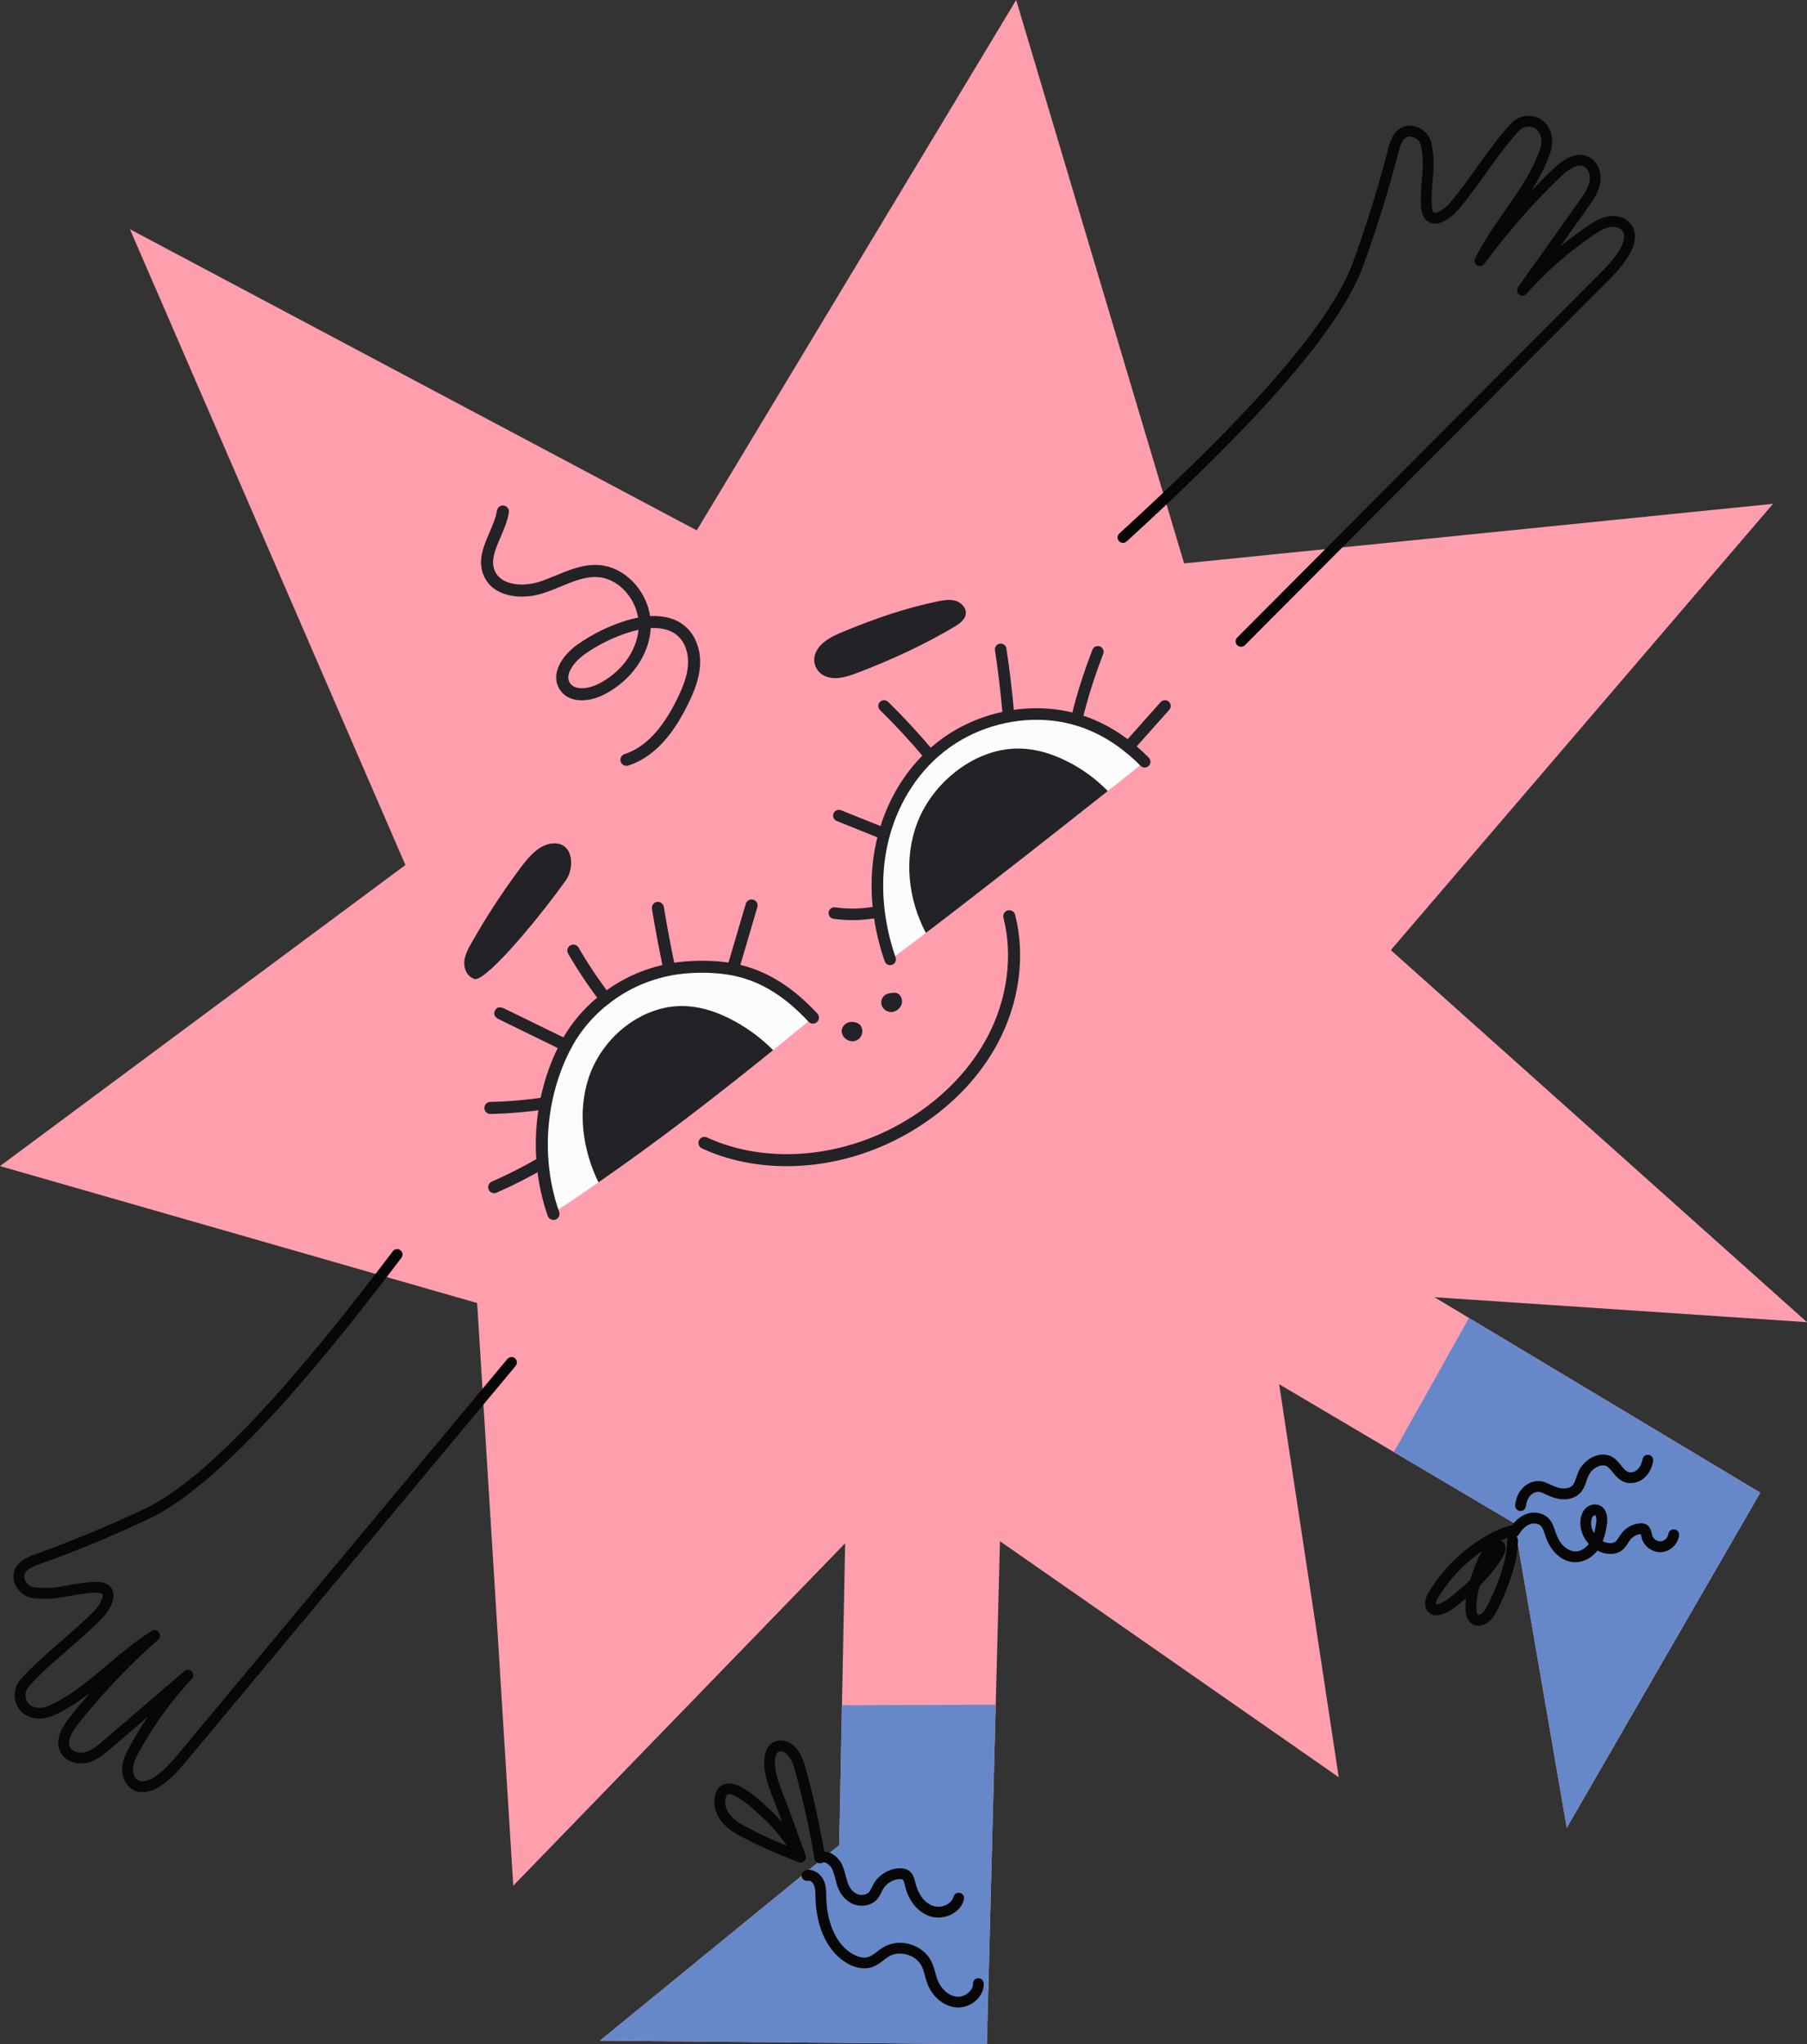 <svg xmlns="http://www.w3.org/2000/svg" width="954.62" height="1080" viewBox="0 0 954.62 1080"><rect x="0" y="0" width="954.62" height="1080" fill="#333333" stroke="none"/><g id="a"/><g id="b"><g id="c"><g id="d"><g><path d="M214.17 456.99 68.64 121.1 368.09 280.21 536.83.0 625.55 297.65 936.68 266.17 734.75 501.94 954.62 698.52 667.89 679.3 707.23 938.92 480.08 780.66 271.15 996.23 252.08 688.41.0 616.06 214.17 456.99z" fill="#ff9ead"/><g><path d="M529.48 767.78 526.03 900.62 521.36 1080 316.9 1078.11 443.35 974.8 444.8 900.9 447.66 755.53l81.82 12.25z" fill="#ff9ead"/><path d="M526.03 900.62 521.36 1080 316.9 1078.11 443.35 974.8 444.8 900.9 526.03 900.62z" fill="#6688c8"/></g><g><path d="M929.94 788.59 827.7 965.67 799.98 804.76 736.35 767.13 611.19 693.11 662.12 627.91 776.06 696.28 929.94 788.59z" fill="#ff9ead"/><path d="M929.94 788.59 827.7 965.67 799.98 804.76 736.35 767.13 776.06 696.28 929.94 788.59z" fill="#6688c8"/></g><path d="M75.32 946.82c-1.61.0-3.13-.33-4.52-.99-4.72-2.25-6.53-7.64-6.24-11.98.28-4.23 2.16-7.95 4.05-11.39 2.92-5.32 6.09-10.5 9.5-15.52l-19.58 16.82c-3.27 2.81-6.97 5.99-11.73 7.33-4.94 1.39-11.51.19-14.51-4.8-3.02-5.03-1.53-11.4 4.44-18.93 3.47-4.38 7.05-8.68 10.73-12.89-5.91 4.5-12.14 8.63-18.97 11.76-5.01 2.3-10.12 2.33-14.39.1-3.22-1.69-5.45-4.75-6.13-8.42-.7-3.81.32-7.72 2.75-10.46 6.2-7 13.63-13.48 21.51-20.34 5.82-5.07 11.84-10.31 17.31-15.78 2.96-2.96 5.31-7.49 4.64-8.98-.19-.42-1.35-1.07-4.57-.89-5.1.29-8.98 1-12.73 1.69-5.81 1.07-11.29 2.08-19.63 1.09-3.13-.37-6.16-2.28-8.11-5.1-1.82-2.63-2.46-5.73-1.77-8.52 1.5-6.04 7.59-8.22 12.49-9.96l1.09-.39c19.15-6.96 36.21-14.08 55.32-23.07 39.12-18.42 93.64-86.53 131.24-136.15.95-1.26 2.74-1.5 4-.55 1.26.95 1.5 2.74.55 4-37.97 50.1-93.1 118.91-133.36 137.87-19.26 9.07-36.47 16.25-55.8 23.27l-1.12.4c-3.99 1.42-8.11 2.89-8.86 5.96-.3 1.2.04 2.62.93 3.9 1.02 1.47 2.58 2.5 4.09 2.68 7.48.89 12.31.0 17.92-1.03 3.74-.69 7.98-1.47 13.44-1.78 5.3-.3 8.7 1.13 10.1 4.26 2.33 5.21-2.79 12.31-5.82 15.34-5.61 5.61-11.71 10.92-17.6 16.05-7.73 6.73-15.04 13.09-20.98 19.82-1.25 1.41-1.79 3.57-1.41 5.65.21 1.13.9 3.21 3.16 4.39 3.6 1.88 7.41.66 9.36-.23 11.33-5.19 20.75-13.16 30.73-21.6 7.35-6.22 14.95-12.64 23.33-17.79 1.26-.78 2.91-.46 3.79.73.88 1.19.71 2.86-.4 3.84-15.36 13.57-29.61 28.61-42.36 44.69-2.98 3.76-6.1 8.98-4.02 12.45 1.51 2.51 5.28 3.04 8.07 2.25 3.55-1 6.74-3.75 9.56-6.17l42.6-36.6c1.15-.99 2.87-.9 3.92.19 1.05 1.09 1.06 2.82.02 3.92-10.8 11.55-20.13 24.42-27.74 38.26-1.59 2.88-3.15 5.96-3.36 9.02-.16 2.42.82 5.41 3 6.45 2.85 1.36 6.74-.81 8.28-1.81 5.29-3.43 9.51-8.5 13.6-13.41l172.9-207.5c1.01-1.21 2.81-1.37 4.02-.37 1.21 1.01 1.37 2.81.37 4.02l-172.9 207.5c-4.36 5.23-8.87 10.64-14.88 14.54-3.23 2.1-6.42 3.16-9.32 3.16z" fill="#070707"/><path d="M655.61 341.69c-.73.0-1.46-.28-2.01-.83-1.12-1.11-1.12-2.92.0-4.04 63.55-63.78 127.09-127.56 190.63-191.34 4.51-4.52 9.17-9.2 12.09-14.78.85-1.63 2.66-5.7 1.04-8.41-1.24-2.08-4.31-2.78-6.7-2.39-3.03.49-5.95 2.33-8.68 4.18-13.08 8.86-25.04 19.34-35.53 31.16-1.01 1.13-2.72 1.28-3.91.34-1.19-.94-1.43-2.65-.55-3.89l32.51-45.8c2.26-3.18 4.59-6.47 5.26-10.09.53-2.85-.34-6.55-2.99-7.83-3.64-1.75-8.55 1.83-12.02 5.15-14.83 14.17-28.48 29.75-40.58 46.31-.87 1.2-2.52 1.52-3.78.76-1.27-.77-1.74-2.38-1.08-3.7 4.35-8.82 10.05-16.98 15.55-24.88 7.48-10.72 14.55-20.84 18.67-32.6.71-2.03 1.58-5.94-.63-9.34-1.39-2.15-3.52-2.64-4.67-2.74-2.09-.19-4.2.55-5.49 1.93-6.14 6.55-11.8 14.4-17.79 22.73-4.56 6.34-9.28 12.9-14.36 19.01-2.74 3.3-9.34 9.05-14.74 7.21-3.24-1.1-4.98-4.35-5.17-9.66-.2-5.46.19-9.76.53-13.55.51-5.67.95-10.57-.63-17.93-.32-1.48-1.48-2.95-3.04-3.82-1.36-.76-2.81-.97-3.97-.56-2.99 1.04-4.07 5.28-5.12 9.38l-.3 1.15c-5.21 19.9-10.77 37.7-18.02 57.71-15.15 41.83-78.57 103.09-124.95 145.53-1.16 1.06-2.97.98-4.03-.18-1.06-1.16-.98-2.97.18-4.03 45.94-42.03 108.71-102.62 123.44-143.26 7.19-19.84 12.7-37.49 17.86-57.21l.29-1.12c1.29-5.04 2.89-11.31 8.77-13.36 2.71-.95 5.86-.59 8.64.97 2.99 1.68 5.17 4.52 5.83 7.6 1.76 8.21 1.26 13.76.73 19.64-.34 3.8-.69 7.73-.51 12.83.12 3.21.88 4.32 1.31 4.47 1.53.52 5.83-2.23 8.51-5.45 4.95-5.96 9.61-12.43 14.11-18.7 6.1-8.48 11.86-16.48 18.26-23.3 2.5-2.67 6.3-4.05 10.16-3.7 3.71.33 6.97 2.27 8.95 5.32 2.62 4.04 3.05 9.13 1.23 14.34-2.48 7.09-6.01 13.67-9.95 19.97 3.86-4.06 7.81-8.02 11.85-11.87 6.94-6.64 13.15-8.71 18.44-6.17 5.25 2.53 7.05 8.96 6.12 14-.89 4.86-3.72 8.84-6.22 12.36l-14.94 21.05c4.69-3.85 9.55-7.49 14.58-10.89 3.25-2.2 6.78-4.41 10.97-5.09 4.3-.69 9.84.62 12.51 5.1 2.21 3.71 1.9 8.68-.89 13.99-3.33 6.35-8.3 11.34-13.1 16.16-63.54 63.78-127.09 127.56-190.63 191.34-.56.56-1.29.84-2.02.84z" fill="#070707"/><path d="M433.1 984.34c-1.36.0-2.57-.98-2.81-2.37-2.89-16.84-6.31-32.34-10.14-46.09-1.87-6.69-4.23-10.16-7.23-10.61-1.22-.18-1.73.14-2.05.45-1.2 1.16-1.75 4.37-1.34 7.81.66 5.54 2.91 11.25 5.09 16.78.72 1.83 1.47 3.73 2.14 5.57l8.83 24.28c.24.65.24 1.38-.04 2.07-.19.47-.5.86-.87 1.16-.14.11-.29.21-.45.29h0s-.07.04-.1.05h-.02c-.29.14-.6.22-.9.26-.43.05-.88.0-1.31-.17-.03-.01-.05-.02-.08-.03-1.71-.7-3.37-1.37-4.99-2.02-8.58-3.46-16.68-6.73-28-13.02-7.05-3.91-13.19-11.72-11.01-20.32 1.01-3.97 3.32-5.43 5.09-5.95 6.19-1.82 14.72 5.11 22.26 12.13.33.31.61.57.84.78 2.49 2.27 4.86 4.68 7.12 7.22l-1.73-4.77c-.64-1.77-1.34-3.55-2.09-5.43-2.31-5.86-4.71-11.93-5.45-18.2-.24-2.03-.73-8.94 3.04-12.58 1.24-1.2 3.43-2.51 6.87-1.99 8.11 1.23 10.85 11.03 11.88 14.72 3.89 13.93 7.34 29.63 10.27 46.66.27 1.55-.78 3.03-2.33 3.3-.16.03-.33.04-.49.04zm-47.91-36.48c-.26.0-.48.03-.65.09-.5.15-.9.78-1.17 1.87-1.64 6.47 4.41 11.8 8.25 13.93 9.66 5.36 16.67 8.37 24.17 11.42-4-5.75-8.55-10.97-13.61-15.58-.24-.22-.53-.49-.88-.81-9.83-9.16-14.2-10.91-16.11-10.91z" fill="#070707"/><path d="M506.11 1060.57c-.52.0-1.04-.03-1.55-.09-6.41-.79-12.2-5.83-14.76-12.84-.48-1.33-.84-2.66-1.19-3.94-.47-1.73-.91-3.37-1.6-4.82-1.39-2.88-4.16-5.14-7.62-6.19-3.45-1.05-7.02-.72-9.78.91-.95.56-1.87 1.27-2.85 2.02-1.76 1.36-3.76 2.9-6.25 3.7-3.75 1.2-8.2.54-12.55-1.86-10.37-5.73-16.78-18.78-17.14-34.91l-.02-.77c-.04-2.21-.08-4.3-.82-5.97-.62-1.4-2.03-2.42-3-2.19-1.53.37-3.07-.58-3.44-2.11-.37-1.53.58-3.07 2.11-3.44 4.2-1 8.05 2.05 9.55 5.43 1.21 2.72 1.26 5.62 1.31 8.18v.75c.33 14.08 5.64 25.31 14.21 30.05 1.71.95 5.03 2.39 8.05 1.42 1.53-.49 2.98-1.61 4.51-2.78 1.07-.83 2.18-1.68 3.43-2.42 4.13-2.44 9.35-2.96 14.33-1.45 4.98 1.51 9.03 4.86 11.1 9.18.93 1.93 1.46 3.9 1.97 5.8.33 1.22.64 2.38 1.04 3.47 1.5 4.12 5.21 8.54 10.1 9.14 2.24.28 4.74-.57 6.55-2.21.84-.76 2.25-2.38 2.2-4.59-.04-1.58 1.21-2.88 2.78-2.92h.07c1.54.0 2.81 1.23 2.85 2.78.08 3.33-1.36 6.51-4.07 8.96-2.64 2.4-6.11 3.74-9.53 3.74z" fill="#070707"/><path d="M495.68 1013.05c-1.66.0-3.31-.27-4.84-.83-6.11-2.2-10.85-8.05-12.67-15.66l-.1-.43c-.3-1.26-.66-2.83-1.28-3.19-.17-.1-.55-.21-1.4-.19-3.63.1-7.14 2.21-8.94 5.36-.26.45-.5.95-.75 1.48-.56 1.16-1.19 2.47-2.19 3.65-3.12 3.69-9 4.68-13.67 2.31-3.77-1.92-6.64-5.75-7.89-10.51l-.25-.98c-.59-2.28-1.15-4.44-2.01-6.46-.59-1.39-3.09-4.47-5.49-3.48-1.46.6-3.12-.1-3.72-1.56-.6-1.46.1-3.12 1.56-3.72 5.89-2.41 11.18 2.47 12.91 6.53 1.03 2.42 1.67 4.88 2.28 7.26l.25.96c.84 3.19 2.64 5.7 4.96 6.87 2.3 1.17 5.31.76 6.73-.91.53-.63.96-1.51 1.41-2.44.29-.59.58-1.21.93-1.83 2.76-4.85 8.16-8.09 13.74-8.24 1.14-.03 2.83.03 4.42.96 2.74 1.59 3.45 4.61 3.97 6.82l.1.41c1.06 4.42 3.99 9.8 9.05 11.62 2.31.83 5.16.58 7.46-.64 1.81-.97 3.03-2.42 3.45-4.1.38-1.53 1.93-2.46 3.46-2.08 1.53.38 2.46 1.93 2.08 3.46-.81 3.26-3.05 6.02-6.3 7.76-2.24 1.2-4.75 1.81-7.24 1.81z" fill="#070707"/><path d="M781.15 858.86c-.85.0-1.71-.16-2.54-.49-1.16-.43-2.79-1.51-3.7-4.11-.88-2.49-.92-5.97-.4-9.85-.37.31-.74.62-1.11.92-.45.37-.91.74-1.36 1.12-3.24 2.68-6.92 5.73-11.68 6.79-1.92.43-3.86.01-5.29-1.15-1.42-1.14-2.22-2.91-2.21-4.83.01-2.03.76-4.24 2.22-6.58 6.84-10.95 15.89-20.24 26.15-26.86 6.22-4.01 10.72-6.13 16.63-7.84 1.51-.44 3.1.43 3.53 1.95.37 1.26-.18 2.57-1.25 3.23 1.07.42 1.82 1.47 1.81 2.69-.14 12.72-6.19 27.36-11.24 37.4-2.45 4.86-6.01 7.63-9.55 7.63zm.58-21.11c-.28 1.05-.54 2.09-.77 3.12-1.96 8.83-.72 11.89-.3 12.18 1.45.57 3.64-1.78 4.95-4.38 4.78-9.5 10.5-23.27 10.63-34.9.0-.53.15-1.02.41-1.44-1.35.47-2.64.98-3.93 1.56.35.13.68.31 1.01.51.3.19.57.44.78.73.15.21.28.43.39.66 1.44 3.08-.76 6.48-2.08 8.51l-.26.41c-2.58 4.06-5.69 7.59-8.12 10.22-.88.96-1.78 1.89-2.68 2.8zm1.09-18.15c-8.95 6.09-16.84 14.39-22.91 24.1-1.11 1.78-1.35 2.93-1.35 3.59.0.19.04.32.09.36.04.03.19.08.47.02 3.42-.76 6.27-3.12 9.28-5.62.47-.39.94-.78 1.41-1.16 2.3-1.87 4.59-3.91 6.83-6.11 1.67-5.68 3.97-11.24 6.19-15.18z" fill="#070707"/><path d="M832.35 825.37c-3.63.0-7.33-1.58-10.23-4.41-2.4-2.33-4.25-5.39-5.64-9.35-.13-.37-.26-.75-.39-1.13-.57-1.71-1.11-3.33-2.09-4.33-1.32-1.35-3.85-1.68-6.01-.79-2.1.87-4.01 2.7-5.68 5.46-.82 1.35-2.57 1.78-3.92.96-1.35-.82-1.78-2.57-.96-3.92 2.32-3.82 5.14-6.44 8.38-7.78 4.36-1.8 9.3-.97 12.27 2.07 1.89 1.93 2.7 4.36 3.42 6.51.12.35.23.7.36 1.05 1.09 3.1 2.47 5.44 4.23 7.14 1.91 1.85 4.38 2.89 6.59 2.79 2.39-.12 4.87-1.6 6.68-3.93-3.09-3.38-4.85-7.97-4.39-12.59.24-2.43 1.03-4.42 2.35-5.9 1.9-2.13 4.83-2.97 7.3-2.08 3.49 1.25 5.08 5.17 4.27 10.47-.39 2.56-.99 5.64-2.21 8.64.84.43 1.74.74 2.67.9 1.58.28 2.99.09 3.87-.51.77-.53 1.39-1.49 2.1-2.61.47-.74.96-1.5 1.57-2.25 2.3-2.85 5.71-4.66 9.36-4.99.83-.07 2.06-.1 3.28.51 2.3 1.16 2.79 3.56 3.09 5 .05.24.1.49.16.72.48 1.92 2.55 3.43 4.52 3.3 1.97-.12 3.83-1.89 4.07-3.85.19-1.57 1.61-2.69 3.17-2.5 1.56.19 2.68 1.61 2.5 3.17-.56 4.68-4.68 8.57-9.37 8.87-4.69.29-9.28-3.05-10.42-7.61-.08-.31-.14-.63-.21-.96-.06-.29-.14-.69-.22-.98h-.05c-2.08.19-4.11 1.27-5.42 2.89-.41.5-.79 1.1-1.2 1.74-.91 1.43-1.95 3.04-3.66 4.22-2.13 1.47-5.01 1.98-8.1 1.44-1.58-.28-3.09-.81-4.49-1.56-2.83 3.66-6.81 5.91-10.9 6.12-.2.01-.41.01-.61.01zm10.21-24.85c-.25.0-.68.17-.99.52-.49.55-.82 1.48-.94 2.67-.22 2.17.37 4.37 1.49 6.27.52-1.76.85-3.55 1.1-5.21.38-2.49-.08-4.06-.56-4.23-.03-.01-.07-.02-.12-.02z" fill="#070707"/><path d="M803.3 798.28c-.1.0-.21.0-.31-.02-1.57-.17-2.7-1.58-2.53-3.15.39-3.6 1.83-6.84 4.06-9.11 2.71-2.77 6.58-4.06 10.11-3.35 1.46.29 2.74.89 3.86 1.42l.2.09c2.06.97 4.47 2.01 6.84 2.21 2.16.18 4.11-.43 5.22-1.63.93-1.01 1.43-2.5 2.01-4.23.38-1.12.76-2.28 1.32-3.43 1.58-3.28 4.39-6.01 7.71-7.49 3-1.34 6.09-1.51 8.68-.48 2.71 1.07 4.43 3.21 5.95 5.1 1.16 1.44 2.26 2.81 3.54 3.36 1.44.62 3.44.2 4.88-1.02 1.44-1.22 2.46-3.21 2.88-5.6.27-1.55 1.75-2.59 3.3-2.32 1.55.27 2.59 1.75 2.32 3.3-.65 3.71-2.35 6.89-4.81 8.97-3.12 2.64-7.36 3.39-10.82 1.91-2.58-1.11-4.26-3.19-5.74-5.02-1.18-1.47-2.3-2.86-3.61-3.38-1.14-.45-2.69-.31-4.25.39-2.11.94-3.89 2.67-4.89 4.75-.4.83-.71 1.77-1.05 2.77-.69 2.06-1.47 4.4-3.24 6.31-2.29 2.47-5.98 3.76-9.88 3.44-3.32-.27-6.28-1.55-8.79-2.73l-.21-.1c-.91-.43-1.77-.83-2.56-.99-1.62-.33-3.55.36-4.9 1.74-1.33 1.36-2.21 3.4-2.46 5.74-.16 1.46-1.4 2.54-2.83 2.54z" fill="#070707"/></g><g><g><path d="M453.14 540.59c-1.62-.76-3.55-.96-5.22-.32-1.67.64-3.03 2.18-3.23 3.96-.17 1.43.4 2.89 1.37 3.96 1.28 1.42 3.29 2.17 5.17 1.85s3.55-1.75 4.07-3.59c.52-1.84.3-4.71-2.15-5.86z" fill="#232226"/><path d="M472.37 524.48c-1.71.11-3.52.25-4.91 1.26-1.74 1.26-2.37 3.78-1.54 5.75.83 1.97 3 3.26 5.14 3.16 2.14-.11 4.13-1.54 5.01-3.49.29-.65.48-1.37.47-2.08-.01-1.84-1.25-4.78-4.17-4.59z" fill="#232226"/></g><path d="M492.88 590.1c-4.53 3.35-9.33 6.46-14.39 9.3-34.3 19.28-75.55 22.09-107.66 7.32-1.6-.73-2.29-2.62-1.56-4.22.73-1.6 2.62-2.29 4.22-1.56 30.29 13.93 69.33 11.22 101.89-7.09 20.27-11.4 36.22-27.22 46.12-45.76 10.64-19.93 13.78-42.98 8.61-63.24-.43-1.7.59-3.43 2.3-3.87 1.7-.43 3.43.59 3.87 2.29 5.56 21.78 2.22 46.49-9.16 67.81-7.99 14.96-19.67 28.23-34.22 39.01z" fill="#232226"/><path d="M343.19 398.58c-3.55 2.63-7.3 4.58-11.27 5.87-1.67.55-3.46-.37-4.01-2.03-.54-1.67.37-3.47 2.03-4.01 10.86-3.55 19.98-13.15 27.89-29.35 2.51-5.15 5.15-11.27 5.61-17.52.46-6.24-1.49-12.02-5.21-15.45-3.94-3.63-9.35-4.52-14.47-4.25-.74 14.21-10.45 27.99-24.87 35.22-7.75 3.88-18.3 4.7-23.13-2.7-5.29-8.09 1.08-17.98 9.22-23.76 8.03-5.69 16.89-10.03 26.33-12.89 1.66-.5 3.64-1.02 5.81-1.43-1.8-11.02-10.89-20.65-21.1-21.38-6.67-.48-13.11 2.19-19.93 5.01-2.88 1.19-5.85 2.42-8.87 3.41-11.99 3.93-26.7 2.08-31.61-9.07-3.48-7.91-.19-15.57 3-22.99 1.64-3.82 3.34-7.77 3.94-11.53.28-1.73 1.91-2.91 3.64-2.64 1.73.28 2.91 1.91 2.64 3.64-.72 4.54-2.58 8.86-4.38 13.03-2.89 6.73-5.39 12.54-3.02 17.92 3.35 7.6 14.76 8.55 23.81 5.59 2.79-.92 5.65-2.1 8.42-3.25 7.2-2.98 14.65-6.07 22.82-5.48 13.34.95 24.82 12.93 26.97 26.95 6.51-.33 13.64.88 19.1 5.91 5.13 4.73 7.84 12.43 7.24 20.59-.54 7.33-3.45 14.15-6.23 19.85-5.95 12.2-12.67 21.04-20.35 26.73zm-34.91-52.51c-4.55 3.37-10.26 10.1-7.18 14.81 2.55 3.91 9.61 3.17 14.95.49 11.98-6 20.17-17.12 21.27-28.65-1.54.33-2.95.71-4.16 1.08-8.78 2.66-17.02 6.7-24.49 11.99-.13.09-.26.18-.39.28z" fill="#232226"/><path d="M250.13 516.96c-3.36-1.2-5.09-5.14-4.87-8.7.23-3.56 1.98-6.82 3.73-9.93 7.69-13.63 16.25-26.78 25.6-39.33 4.27-5.73 10.51-13.74 18.71-13.45 9.77.35 10.2 13.16 5.63 19.53-17.32 24.17-44.57 55.83-48.81 51.87z" fill="#232226"/><path d="M510.23 324.05c.19-3.06-2.45-5.76-5.41-6.64-3-.89-6.21-.34-9.27.28-17.14 3.49-33.74 9.26-49.89 15.95-5.68 2.35-12.77 5.56-14.98 11.85-1.81 5.15 1.15 10.65 6.51 12.21 5.23 1.53 10.79-.34 15.88-2.29 17.65-6.73 34.91-14.6 51.13-24.29 2.75-1.64 5.76-3.78 6.03-6.97.0-.04.0-.08.0-.13z" fill="#232226"/><g><path d="M429.46 537.61c-6.98 5.76-13.98 11.5-21.01 17.2-29.88 24.21-60.38 47.74-92.27 69.86-7.92 5.51-15.94 10.93-24.06 16.25-9.21-24.67-8.75-52.81 1.24-77.18 4.49-10.96 10.88-21.21 19.21-29.63 15.37-15.56 37.35-24.36 59.21-23.7 21.86.66 43.28 10.76 57.69 27.2z" fill="#fcfcfc"/><path d="M408.44 554.81c-29.88 24.21-60.38 47.74-92.27 69.86-8.4-17.32-11.18-37.49-5.06-55.6 7.35-21.8 29.12-39.03 52.08-37.48 8.86.59 17.38 3.76 25.14 8.05 7.37 4.07 14.19 9.19 20.1 15.17z" fill="#232226"/><path d="M294.27 643.89c-.25.18-.53.34-.84.44-1.66.58-3.47-.29-4.05-1.94-10.28-29.24-7.94-63.14 6.26-90.69 5.91-11.47 14.49-21.23 25.46-28.97 12.23-8.63 26.71-13.77 41.9-14.87 7.61-.55 14.89-.33 21.62.65 17.4 2.53 32.39 11.09 47.17 26.94 1.2 1.28 1.13 3.3-.16 4.49-1.28 1.2-3.3 1.13-4.49-.16-13.74-14.74-27.54-22.68-43.43-24.99-6.28-.91-13.09-1.12-20.24-.6-14.03 1.01-27.41 5.76-38.69 13.72-10.13 7.17-18.04 16.14-23.48 26.69-13.41 26.03-15.62 58.05-5.91 85.67.47 1.35-.01 2.8-1.11 3.61z" fill="#232226"/><path d="M389.34 513.53c-.77.57-1.8.79-2.79.5-1.68-.5-2.65-2.26-2.15-3.95l9.6-32.62c.5-1.68 2.26-2.65 3.95-2.15 1.68.5 2.65 2.26 2.15 3.95l-9.6 32.62c-.2.69-.62 1.26-1.16 1.66z" fill="#232226"/><path d="M355.41 513.97c-.36.26-.77.46-1.23.55-1.72.36-3.4-.73-3.77-2.45-2.22-10.52-4.24-21.26-5.99-31.92-.28-1.73.89-3.37 2.62-3.65 1.73-.28 3.37.89 3.65 2.62 1.74 10.56 3.73 21.21 5.94 31.64.27 1.26-.25 2.5-1.22 3.22z" fill="#232226"/><path d="M321.74 530.14c-1.39 1.03-3.36.76-4.41-.62-6.26-8.18-12.05-16.83-17.2-25.71-.88-1.52-.36-3.46 1.16-4.35 1.52-.88 3.46-.36 4.35 1.16 5.01 8.65 10.65 17.07 16.74 25.03 1.07 1.39.8 3.39-.59 4.46l-.04.03z" fill="#232226"/><path d="M300.84 554.8c-.92.68-2.19.84-3.29.3-13.13-6.41-21.6-10.55-26.88-13.13h0l-1.2-.59c-.06-.03-.13-.06-.19-.09l-.04-.02-4.49-2.19c-.13-.06-.26-.13-.39-.19-.96-.47-1.39-.68-1.43-.7l.03-.06c-1.45-.91-2.5-2.14-1.5-4.19 1.01-2.07 2.74-1.94 4.23-1.4l.03-.06s.52.25 1.22.59c.11.05.21.1.31.15l33.08 16.16c1.58.77 2.23 2.67 1.46 4.25-.23.47-.57.87-.96 1.16z" fill="#232226"/><path d="M290.04 585.38c-.4.3-.88.5-1.41.58-9.71 1.49-19.63 2.35-29.48 2.56-1.76.04-3.21-1.36-3.25-3.11-.04-1.75 1.36-3.21 3.11-3.25 9.58-.2 19.22-1.04 28.66-2.49 1.74-.27 3.36.93 3.62 2.66.19 1.21-.34 2.36-1.25 3.04z" fill="#232226"/><path d="M287.65 617.22c-.1.07-.2.14-.3.2-8.07 4.67-16.48 8.94-25.01 12.69-1.61.71-3.48-.03-4.19-1.63-.71-1.61.03-3.49 1.63-4.19 8.31-3.65 16.51-7.81 24.37-12.37 1.52-.88 3.46-.36 4.35 1.16.82 1.41.43 3.2-.86 4.15z" fill="#232226"/></g><g><path d="M604.73 402.43s-7.61 6.06-19.5 15.5c-23.73 18.79-64.52 50.95-96.1 74.97-6.73 5.12-13.05 9.88-18.69 14.05-8.81-23.1-10.05-49.33-1.76-72.62 8.3-23.3 26.44-43.25 49.52-52.14 29.36-11.3 65.23-2.91 86.53 20.24z" fill="#fcfcfc"/><path d="M585.23 417.93c-23.73 18.79-64.52 50.95-96.1 74.97-9.16-17.47-11.93-38.79-4.54-58.19 8.35-21.89 31.14-39.84 54.39-39.24 8.96.23 17.49 3.03 25.2 6.96 7.86 4.02 15.01 9.24 21.05 15.49z" fill="#232226"/><path d="M472.08 509.3c-.24.18-.52.33-.82.43-1.59.55-3.33-.29-3.89-1.89-7.23-20.9-8.83-42.42-4.62-62.23 4.6-21.62 16.06-40.57 32.27-53.37 16.33-12.89 37.71-19.4 58.68-17.85 19.7 1.45 37.6 10.17 53.2 25.9 1.19 1.2 1.18 3.13-.02 4.32-1.2 1.19-3.13 1.18-4.32-.02-14.53-14.66-31.12-22.77-49.31-24.11-19.46-1.43-39.29 4.61-54.44 16.56-15.09 11.92-25.77 29.63-30.08 49.85-3.98 18.72-2.45 39.11 4.41 58.96.45 1.29-.02 2.68-1.07 3.45z" fill="#232226"/><path d="M465.14 484.27c-.35.26-.77.45-1.23.54-7.79 1.52-15.72 1.72-23.57.6-1.67-.24-2.83-1.78-2.59-3.45.24-1.67 1.78-2.83 3.45-2.59 7.18 1.02 14.43.84 21.54-.55 1.66-.32 3.26.76 3.58 2.41.23 1.19-.26 2.36-1.18 3.04z" fill="#232226"/><path d="M466.1 441.82c-.82.61-1.93.79-2.96.38l-21.1-8.46c-1.57-.63-2.33-2.41-1.7-3.97.63-1.57 2.41-2.33 3.97-1.7l21.1 8.46c1.57.63 2.33 2.41 1.7 3.97-.22.54-.58.99-1.02 1.32z" fill="#232226"/><path d="M492.3 400.76c-1.29.95-3.11.75-4.15-.49-7.3-8.7-15.12-17.15-23.23-25.11-1.2-1.18-1.22-3.12-.04-4.32 1.18-1.2 3.12-1.22 4.32-.04 8.25 8.1 16.2 16.7 23.62 25.54 1.08 1.29.92 3.22-.38 4.3-.05.04-.1.08-.15.12z" fill="#232226"/><path d="M534.53 379.74c-.44.32-.97.54-1.56.59-1.68.14-3.16-1.1-3.3-2.78-.97-11.33-2.33-22.78-4.04-34.03-.25-1.67.89-3.23 2.56-3.48 1.67-.25 3.23.89 3.48 2.56 1.73 11.38 3.11 22.97 4.09 34.43.09 1.1-.4 2.11-1.23 2.72z" fill="#232226"/><path d="M570.84 381.28c-.71.52-1.64.74-2.56.51-1.64-.41-2.63-2.07-2.22-3.7 2.99-11.95 6.3-22.36 11.06-34.82.6-1.58 2.37-2.36 3.94-1.76 1.58.6 2.36 2.37 1.76 3.94-4.67 12.22-7.91 22.42-10.84 34.12-.18.71-.6 1.31-1.14 1.71z" fill="#232226"/><path d="M597.92 397.12c-1.14.84-2.74.8-3.84-.17-1.26-1.12-1.38-3.05-.26-4.31 3.15-3.55 6.43-7.23 9.71-10.9 3.24-3.64 6.49-7.27 9.61-10.79 1.12-1.26 3.05-1.38 4.31-.26 1.26 1.12 1.38 3.05.26 4.31-3.12 3.52-6.37 7.16-9.62 10.8-3.28 3.67-6.55 7.34-9.7 10.89-.14.16-.3.31-.47.43z" fill="#232226"/></g></g></g></g></g></svg>